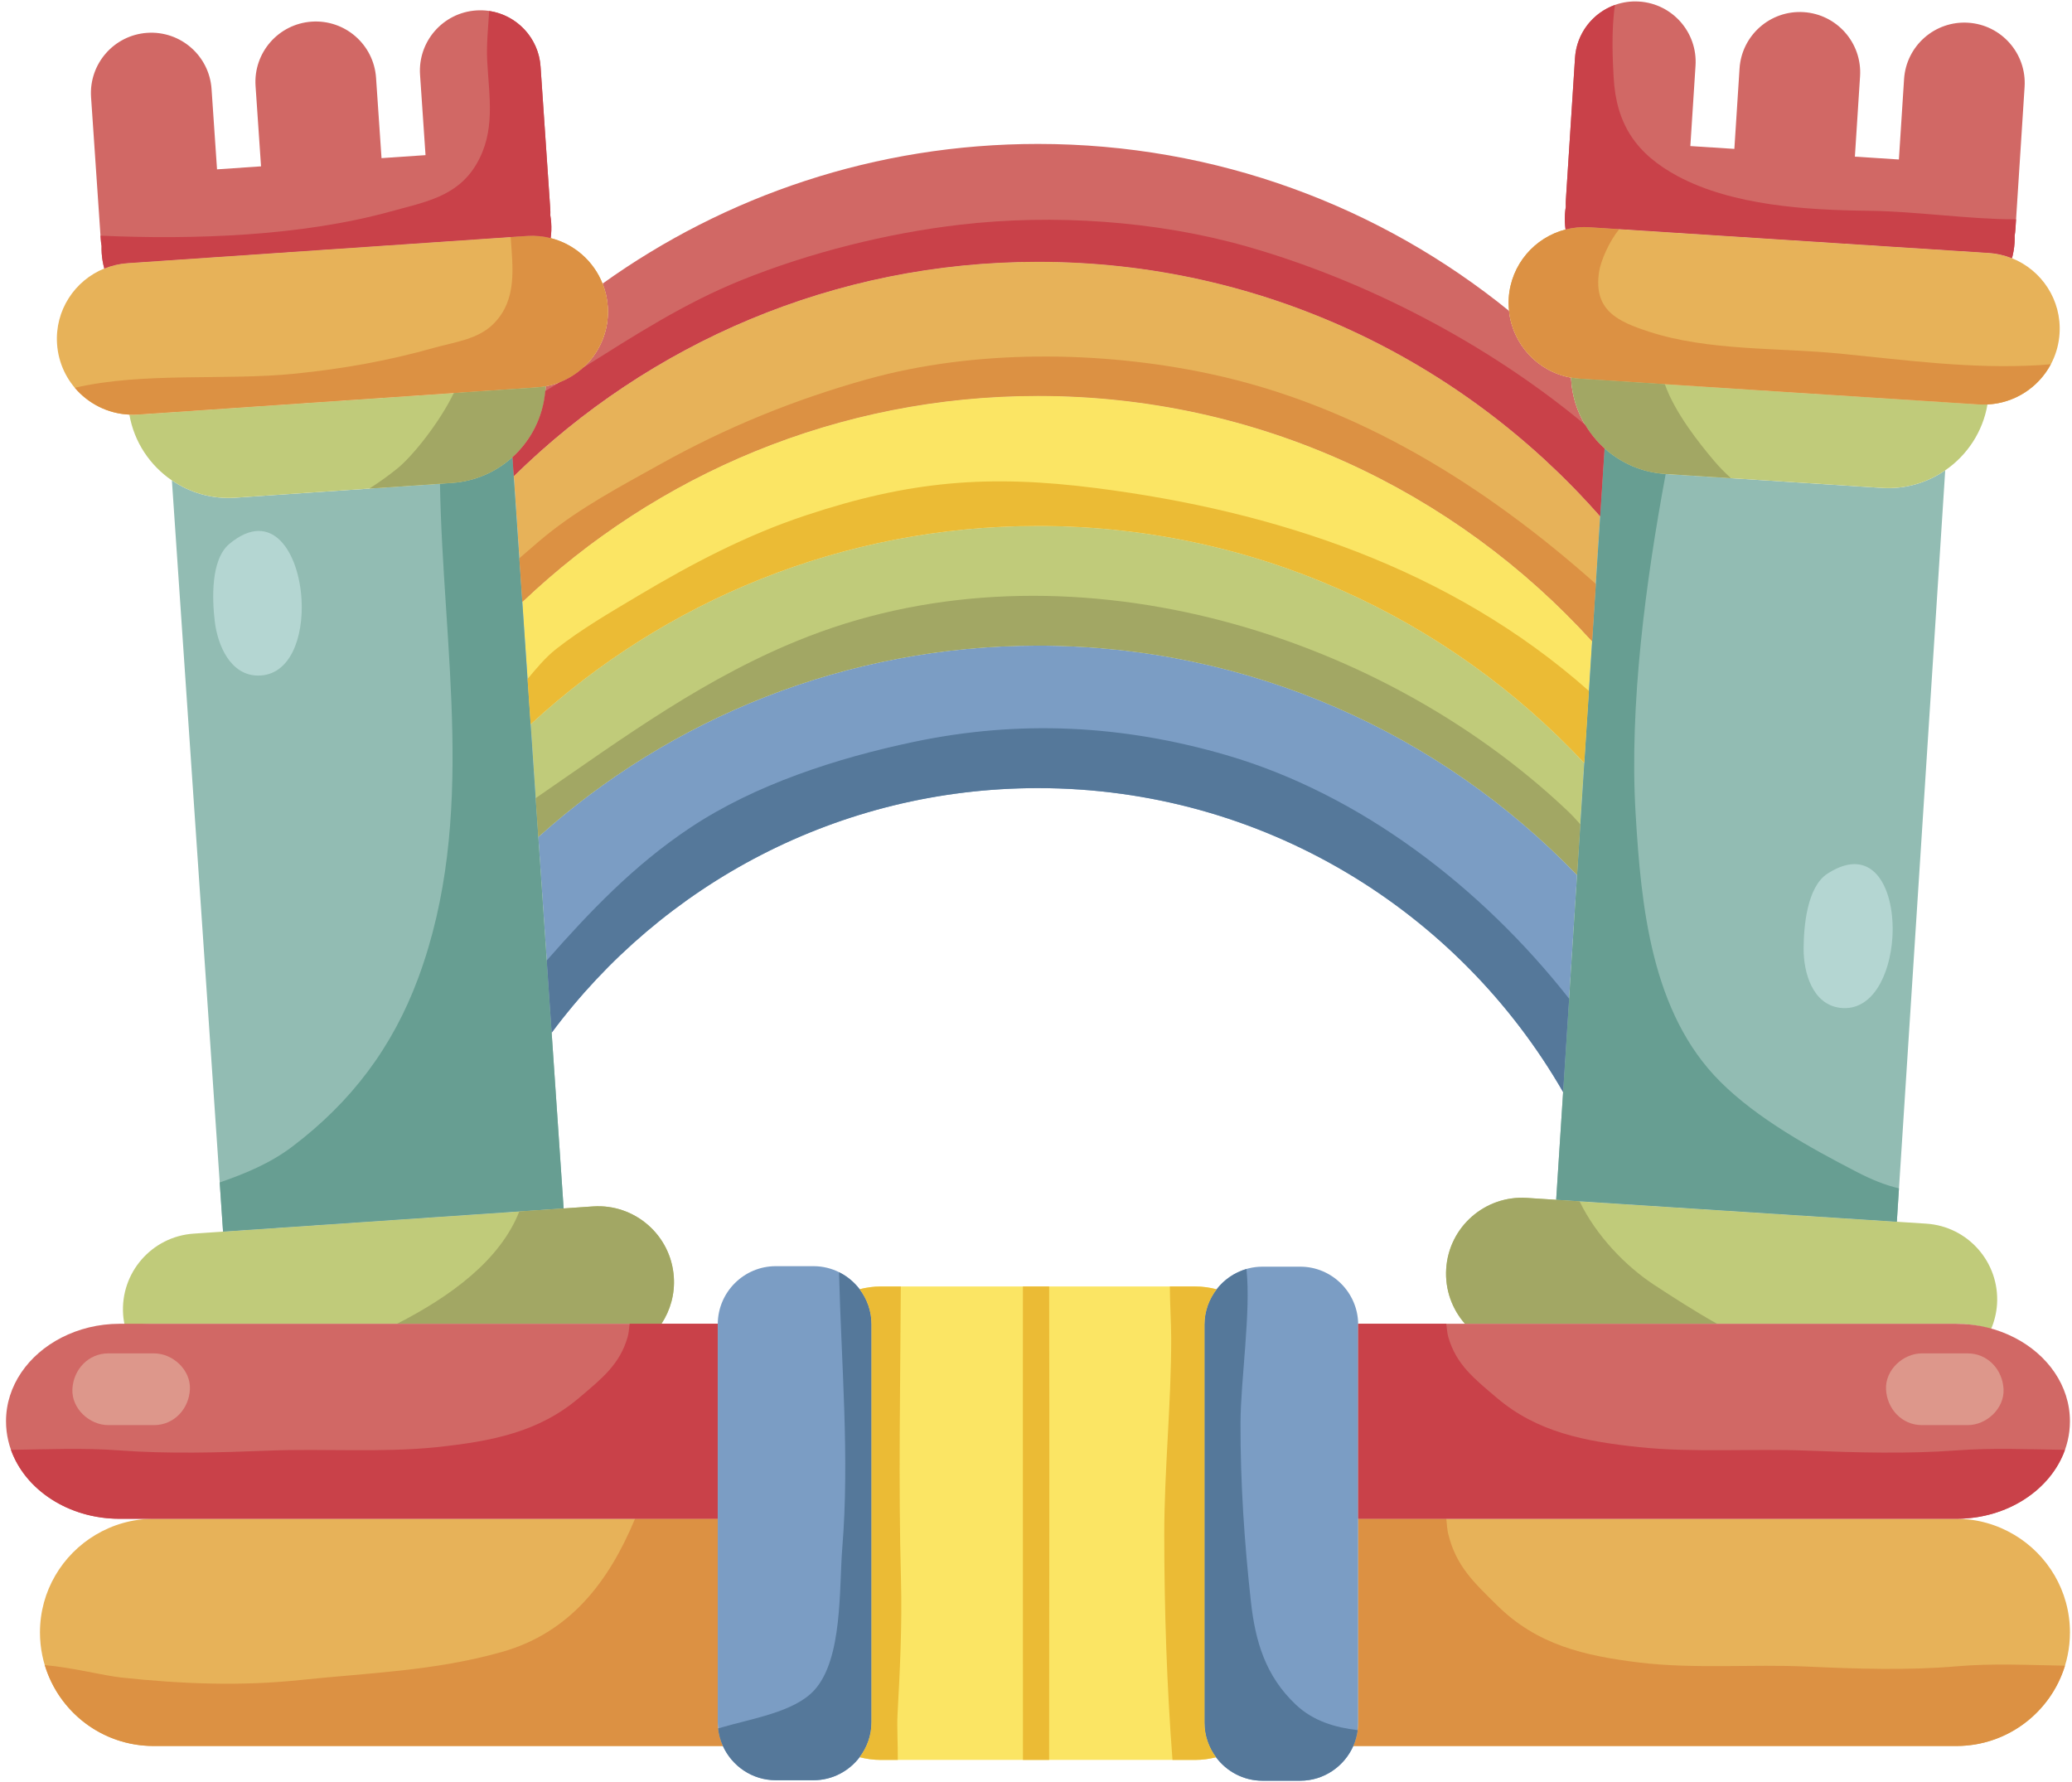 <svg width="257" height="221" viewBox="0 0 257 221" fill="none" xmlns="http://www.w3.org/2000/svg">
<path d="M67.68 47.908C67.556 51.37 66 54.504 63.562 56.708L63.723 59.061C80.468 42.615 103.42 32.467 128.745 32.467C156.535 32.467 181.469 44.685 198.477 64.04L199.019 55.62C196.573 53.426 195.006 50.297 194.869 46.836C190.732 46.101 187.604 42.696 187.173 38.557C171.22 25.613 150.89 17.852 128.744 17.852C108.596 17.852 89.95 24.274 74.736 35.181C75.086 36.065 75.311 37.015 75.379 38.015C75.709 42.842 72.333 47.064 67.68 47.908Z" fill="#D16865"/>
<path d="M197.482 79.554L198.481 64.038C181.472 44.684 156.539 32.465 128.749 32.465C103.423 32.465 80.472 42.613 63.727 59.06L64.79 74.667C81.436 58.828 103.957 49.107 128.749 49.107C155.997 49.107 180.504 60.851 197.482 79.554Z" fill="#E7B259"/>
<path d="M196.507 94.632L197.478 79.552C180.499 60.85 155.994 49.105 128.744 49.105C103.953 49.105 81.432 58.827 64.785 74.666L65.818 89.828C82.359 74.561 104.46 65.229 128.744 65.229C155.481 65.229 179.572 76.54 196.507 94.632Z" fill="#FBE564"/>
<path d="M195.611 108.532L196.506 94.633C179.571 76.541 155.479 65.231 128.743 65.231C104.458 65.231 82.356 74.562 65.816 89.829L66.768 103.806C83.201 89.053 104.921 80.075 128.743 80.075C155.011 80.075 178.727 90.992 195.611 108.532Z" fill="#C0CB7A"/>
<path d="M128.745 97.749C156.605 97.749 180.905 112.924 193.879 135.448L195.612 108.534C178.729 90.994 155.012 80.078 128.744 80.078C104.923 80.078 83.202 89.057 66.769 103.809L68.423 128.088C82.118 109.677 104.038 97.749 128.745 97.749Z" fill="#7B9DC4"/>
<path d="M69.91 149.878L68.425 128.086L66.772 103.808L65.82 89.831L64.787 74.668L63.724 59.061L63.564 56.707C61.559 58.519 58.96 59.704 56.055 59.901L29.193 61.731C26.288 61.929 23.552 61.108 21.32 59.584L27.667 152.754L69.91 149.878Z" fill="#92BCB3"/>
<path d="M29.193 61.73L56.055 59.901C58.96 59.703 61.559 58.518 63.564 56.706C66.001 54.502 67.557 51.368 67.681 47.906C67.337 47.968 66.988 48.017 66.631 48.041L17.105 51.414C16.749 51.438 16.396 51.438 16.047 51.423C16.638 54.836 18.605 57.731 21.319 59.583C23.552 61.107 26.287 61.928 29.193 61.73Z" fill="#C0CB7A"/>
<path d="M15.824 32.635L65.349 29.262C66.37 29.192 67.361 29.294 68.301 29.532C68.386 28.908 68.41 28.267 68.365 27.615C68.345 27.31 68.306 27.009 68.257 26.713C68.268 26.445 68.266 26.174 68.248 25.9L67.046 8.259C66.765 4.132 63.191 1.014 59.065 1.295C54.938 1.576 51.82 5.15 52.101 9.276L52.78 19.242L47.322 19.614L46.643 9.648C46.362 5.521 42.789 2.403 38.662 2.684C34.535 2.966 31.417 6.539 31.698 10.666L32.377 20.632L26.919 21.004L26.24 11.038C25.959 6.911 22.385 3.793 18.259 4.074C14.132 4.355 11.014 7.929 11.295 12.055L12.497 29.697C12.515 29.971 12.551 30.24 12.597 30.504C12.589 30.804 12.593 31.107 12.613 31.412C12.658 32.064 12.768 32.696 12.936 33.302C13.836 32.939 14.804 32.704 15.824 32.635Z" fill="#D16865"/>
<path d="M17.108 51.413L66.633 48.04C66.99 48.016 67.34 47.968 67.683 47.905C72.336 47.061 75.712 42.839 75.383 38.011C75.315 37.011 75.091 36.061 74.74 35.177C73.629 32.377 71.224 30.269 68.305 29.53C67.365 29.292 66.374 29.19 65.353 29.26L15.828 32.633C14.807 32.702 13.839 32.937 12.94 33.301C9.269 34.786 6.793 38.497 7.077 42.663C7.406 47.493 11.323 51.217 16.048 51.423C16.399 51.437 16.751 51.438 17.108 51.413Z" fill="#E7B259"/>
<path d="M82.041 164.19C83.136 162.531 83.724 160.519 83.578 158.382C83.225 153.196 78.734 149.278 73.548 149.631L69.907 149.88L27.664 152.757L24.023 153.006C18.837 153.359 14.919 157.849 15.272 163.036C15.31 163.591 15.405 164.128 15.533 164.65C16.657 164.361 17.83 164.191 19.045 164.191L82.041 164.19Z" fill="#C0CB7A"/>
<path d="M233.408 60.514L206.539 58.784C203.633 58.597 201.03 57.421 199.019 55.617L198.477 64.037L197.478 79.553L196.508 94.632L195.613 108.531L193.88 135.445L193.02 148.811L235.274 151.532L241.275 58.338C239.046 59.869 236.315 60.701 233.408 60.514Z" fill="#92BCB3"/>
<path d="M245.459 50.153L195.922 46.963C195.565 46.94 195.215 46.893 194.871 46.832C195.008 50.293 196.576 53.422 199.021 55.616C201.033 57.421 203.635 58.596 206.542 58.783L233.41 60.513C236.317 60.7 239.049 59.868 241.275 58.336C243.982 56.474 245.937 53.572 246.517 50.157C246.169 50.175 245.816 50.176 245.459 50.153Z" fill="#C0CB7A"/>
<path d="M197.13 28.18L246.667 31.37C247.687 31.436 248.656 31.668 249.557 32.028C249.723 31.421 249.831 30.789 249.874 30.137C249.893 29.831 249.896 29.528 249.886 29.228C249.932 28.964 249.966 28.695 249.984 28.421L251.12 10.775C251.386 6.647 248.255 3.085 244.127 2.819C239.999 2.553 236.437 5.685 236.171 9.812L235.529 19.781L230.07 19.43L230.712 9.461C230.978 5.333 227.847 1.771 223.719 1.505C219.591 1.239 216.03 4.371 215.764 8.498L215.121 18.467L209.662 18.116L210.304 8.147C210.57 4.019 207.439 0.458 203.311 0.192C199.184 -0.074 195.622 3.057 195.356 7.185L194.22 24.83C194.202 25.104 194.202 25.376 194.214 25.644C194.166 25.941 194.129 26.24 194.109 26.545C194.068 27.197 194.093 27.839 194.181 28.462C195.118 28.22 196.109 28.115 197.13 28.18Z" fill="#D16865"/>
<path d="M194.872 46.837C195.217 46.898 195.566 46.945 195.923 46.968L245.46 50.158C245.817 50.181 246.169 50.179 246.519 50.163C251.242 49.941 255.147 46.201 255.457 41.37C255.726 37.204 253.237 33.501 249.559 32.031C248.659 31.671 247.689 31.44 246.669 31.373L197.132 28.183C196.112 28.117 195.121 28.223 194.181 28.464C190.346 29.451 187.403 32.805 187.134 36.971C187.099 37.511 187.121 38.04 187.175 38.559C187.608 42.697 190.736 46.102 194.872 46.837Z" fill="#E7B259"/>
<path d="M193.018 148.813L189.376 148.578C184.189 148.245 179.713 152.178 179.379 157.366C179.212 159.961 180.115 162.38 181.707 164.19H242.655C244.155 164.19 245.598 164.429 246.953 164.863C247.364 163.904 247.63 162.866 247.702 161.765C248.035 156.578 244.101 152.103 238.914 151.768L235.272 151.534L193.018 148.813Z" fill="#C0CB7A"/>
<path d="M89.025 188.375H19.047C16.411 188.375 13.953 189.112 11.843 190.372C7.725 192.831 4.957 197.32 4.957 202.465C4.957 210.246 11.265 216.554 19.046 216.554H89.664C89.256 215.655 89.024 214.661 89.024 213.614L89.025 188.375Z" fill="#E7B259"/>
<path d="M168.467 188.375V213.673C168.467 214.697 168.246 215.671 167.855 216.554H242.657C250.438 216.554 256.746 210.246 256.746 202.465C256.746 197.32 253.978 192.831 249.86 190.372C247.75 189.112 245.292 188.375 242.656 188.375H168.467Z" fill="#E7B259"/>
<path d="M149.399 213.67V164.291C149.399 162.644 149.966 161.127 150.906 159.911C150.057 159.692 149.172 159.562 148.257 159.562H109.233C108.331 159.562 107.459 159.688 106.621 159.901C107.539 161.109 108.092 162.608 108.092 164.232V213.612C108.092 215.236 107.539 216.735 106.621 217.942C107.459 218.156 108.331 218.281 109.233 218.281H148.257C149.146 218.281 150.006 218.159 150.832 217.952C149.937 216.752 149.399 215.272 149.399 213.67Z" fill="#FBE564"/>
<path d="M108.095 213.611V164.231C108.095 162.606 107.542 161.108 106.624 159.9C105.308 158.17 103.236 157.043 100.908 157.043H96.215C92.277 157.043 89.055 160.253 89.03 164.185C89.03 164.201 89.027 164.216 89.027 164.231V188.371V213.611C89.027 214.658 89.26 215.651 89.667 216.551C90.797 219.047 93.309 220.797 96.215 220.797H100.908C103.236 220.797 105.308 219.67 106.624 217.94C107.541 216.733 108.095 215.235 108.095 213.611Z" fill="#7B9DC4"/>
<path d="M168.465 188.374V164.292C168.465 164.258 168.46 164.224 168.459 164.189C168.403 160.284 165.196 157.105 161.278 157.105H156.585C154.279 157.105 152.223 158.211 150.905 159.914C149.965 161.129 149.398 162.647 149.398 164.293V213.673C149.398 215.276 149.937 216.755 150.832 217.955C152.146 219.712 154.236 220.861 156.585 220.861H161.278C164.207 220.861 166.737 219.083 167.854 216.555C168.244 215.671 168.465 214.698 168.465 213.674V188.374Z" fill="#7B9DC4"/>
<path d="M235.538 147.392C233.774 146.979 232.093 146.281 230.296 145.35C224.513 142.356 218.003 138.775 213.378 134.165C204.807 125.624 203.551 112.372 202.87 100.871C202.075 87.467 204.129 72.094 206.603 58.788L206.539 58.784C203.633 58.597 201.03 57.421 199.019 55.617L198.477 64.037L197.478 79.553L196.508 94.632L195.613 108.531L193.88 135.445L193.02 148.811L235.274 151.532L235.538 147.392Z" fill="#679E92"/>
<path d="M27.665 152.756L69.909 149.878L68.424 128.086L66.77 103.808L65.819 89.831L64.786 74.668L63.723 59.061L63.563 56.707C61.558 58.519 58.959 59.704 56.054 59.901L54.574 60.002C54.912 80.426 59.213 101.478 51.882 121.289C48.696 129.898 43.569 136.681 36.252 142.215C33.502 144.295 30.408 145.565 27.25 146.659L27.665 152.756Z" fill="#679E92"/>
<path d="M74.738 35.177C73.627 32.377 71.222 30.269 68.303 29.53C67.363 29.292 66.372 29.19 65.352 29.26L63.341 29.397C63.601 33.219 64.169 37.155 61.248 40.128C59.317 42.093 56.416 42.417 53.883 43.128C48.072 44.761 42.595 45.732 36.632 46.342C27.943 47.232 17.808 46.109 9.281 48.097C10.935 50.047 13.358 51.306 16.047 51.423C16.395 51.438 16.748 51.438 17.105 51.414L66.631 48.041C66.987 48.017 67.337 47.968 67.68 47.906C72.334 47.062 75.71 42.84 75.381 38.011C75.314 37.011 75.089 36.061 74.738 35.177Z" fill="#DC9143"/>
<path d="M254.374 45.171C253.894 45.212 253.392 45.262 252.882 45.292C244.474 45.781 236.53 44.679 228.234 43.859C220.538 43.101 211.922 43.55 204.521 41.135C200.64 39.869 197.651 38.496 198.331 33.777C198.545 32.297 199.656 29.854 200.841 28.422L197.132 28.183C196.112 28.117 195.121 28.223 194.181 28.464C190.346 29.451 187.403 32.805 187.134 36.971C187.099 37.511 187.121 38.04 187.175 38.559C187.605 42.698 190.734 46.103 194.871 46.838C195.215 46.899 195.564 46.946 195.921 46.969L245.458 50.159C245.815 50.182 246.167 50.18 246.517 50.164C249.897 50.004 252.848 48.041 254.374 45.171Z" fill="#DC9143"/>
<path d="M89.024 213.614V188.375H78.765C75.544 196.109 70.746 202.5 62.224 204.899C53.813 207.267 45.811 207.47 37.196 208.377C29.837 209.152 22.458 208.858 15.059 208.064C12.828 207.825 9.038 206.827 5.555 206.522C7.297 212.324 12.675 216.554 19.045 216.554H89.663C89.256 215.655 89.024 214.661 89.024 213.614Z" fill="#DC9143"/>
<path d="M242.699 206.671C236.708 207.194 230.227 206.987 224.183 206.706C217.351 206.388 210.064 207.03 203.313 206.2C196.499 205.363 190.669 204.026 185.685 199.102C182.847 196.296 180.609 194.254 179.637 190.274C179.511 189.757 179.456 189.07 179.392 188.375H168.467V213.673C168.467 214.697 168.246 215.671 167.855 216.554H242.657C249.001 216.554 254.364 212.359 256.129 206.593C251.64 206.519 247.129 206.284 242.699 206.671Z" fill="#DC9143"/>
<path d="M249.557 32.028C249.723 31.421 249.831 30.789 249.874 30.137C249.893 29.832 249.896 29.528 249.886 29.228C249.932 28.964 249.966 28.696 249.984 28.421L250.062 27.207C243.916 27.19 237.782 26.21 231.672 26.141C224.102 26.055 214.911 25.493 208.125 21.867C202.979 19.117 200.451 15.435 200.144 9.549C200.049 7.731 199.823 3.89 200.311 0.613C197.582 1.589 195.554 4.109 195.356 7.185L194.22 24.83C194.202 25.104 194.202 25.376 194.214 25.644C194.166 25.941 194.129 26.24 194.109 26.545C194.068 27.198 194.093 27.839 194.181 28.462C195.12 28.221 196.11 28.116 197.131 28.181L246.669 31.371C247.687 31.436 248.657 31.668 249.557 32.028Z" fill="#C94149"/>
<path d="M68.261 26.715C68.272 26.447 68.27 26.175 68.252 25.901L67.05 8.26C66.806 4.682 64.087 1.867 60.679 1.363C60.545 3.45 60.323 5.563 60.432 7.594C60.672 12.045 61.493 16.268 59.099 20.349C56.717 24.41 52.696 25.055 48.472 26.224C37.385 29.293 23.947 29.745 12.469 29.23L12.501 29.7C12.52 29.974 12.555 30.244 12.601 30.508C12.593 30.808 12.597 31.11 12.617 31.415C12.662 32.067 12.772 32.7 12.94 33.306C13.84 32.942 14.807 32.708 15.828 32.637L65.353 29.264C66.374 29.195 67.365 29.296 68.305 29.535C68.39 28.911 68.414 28.27 68.369 27.617C68.348 27.311 68.31 27.011 68.261 26.715Z" fill="#C94149"/>
<path d="M56.283 48.746C54.59 52.285 51.252 56.495 49.333 58.065C48.277 58.929 47.09 59.783 45.809 60.599L56.054 59.901C58.959 59.703 61.558 58.518 63.563 56.706C66 54.502 67.556 51.368 67.68 47.906C67.336 47.968 66.987 48.017 66.63 48.041L56.283 48.746Z" fill="#A2A764"/>
<path d="M194.871 46.832C195.008 50.293 196.576 53.422 199.021 55.616C201.033 57.421 203.635 58.596 206.542 58.783L214.695 59.307C213.929 58.611 213.208 57.875 212.553 57.095C210.879 55.099 207.764 51.26 206.495 47.643L195.922 46.963C195.565 46.94 195.215 46.892 194.871 46.832Z" fill="#A2A764"/>
<path d="M82.042 164.19C83.136 162.531 83.724 160.519 83.578 158.382C83.225 153.196 78.734 149.278 73.548 149.631L69.908 149.88L64.414 150.254C62.011 156.338 55.874 160.798 49.242 164.19H82.042Z" fill="#A2A764"/>
<path d="M205.231 159.399C201.62 157.041 197.99 153.266 195.92 148.996L193.018 148.809L189.376 148.574C184.189 148.241 179.713 152.175 179.379 157.362C179.212 159.957 180.115 162.376 181.707 164.186H212.972C210.092 162.567 207.41 160.821 205.231 159.399Z" fill="#A2A764"/>
<path d="M104.068 157.793C104.35 169.18 105.39 180.779 104.472 192C104.067 196.955 104.549 205.728 101.015 209.617C98.518 212.365 93.335 213.115 89.066 214.373C89.15 215.142 89.356 215.874 89.664 216.552C90.794 219.049 93.306 220.799 96.212 220.799H100.905C103.233 220.799 105.306 219.672 106.621 217.942C107.539 216.735 108.092 215.237 108.092 213.611V164.232C108.092 162.607 107.539 161.109 106.621 159.901C105.947 159.016 105.073 158.292 104.068 157.793Z" fill="#55789A"/>
<path d="M160.735 211.433C156.941 207.857 155.696 203.53 155.154 198.632C154.348 191.34 153.846 183.907 153.866 176.531C153.88 171.067 155.182 162.753 154.602 157.398C153.12 157.83 151.829 158.719 150.905 159.913C149.965 161.128 149.398 162.646 149.398 164.293V213.672C149.398 215.275 149.937 216.755 150.832 217.954C152.146 219.712 154.236 220.86 156.585 220.86H161.278C164.207 220.86 166.737 219.083 167.854 216.555C168.126 215.939 168.308 215.278 168.399 214.589C165.573 214.254 162.888 213.462 160.735 211.433Z" fill="#55789A"/>
<path d="M152.064 93.643C139.31 89.939 126.543 89.231 113.275 92.029C103.822 94.024 93.683 97.29 85.625 102.65C78.632 107.301 73.124 113.092 67.816 119.123L68.427 128.088C82.121 109.678 104.04 97.749 128.747 97.749C156.607 97.749 180.908 112.925 193.882 135.449L194.627 123.87C183.763 110.05 168.718 98.48 152.064 93.643Z" fill="#55789A"/>
<path d="M198.478 64.041L199.02 55.621C198.072 54.771 197.261 53.778 196.609 52.682C184.373 42.498 169.242 34.722 154.618 30.561C143.466 27.389 130.663 26.521 119.053 27.874C110.009 28.928 100.443 31.328 91.951 34.752C84.856 37.612 78.618 41.653 72.319 45.614C71.484 46.373 70.512 46.985 69.438 47.408C68.837 47.779 68.233 48.145 67.627 48.51C67.355 51.732 65.858 54.636 63.562 56.71L63.723 59.064C80.468 42.617 103.42 32.469 128.745 32.469C156.536 32.469 181.469 44.688 198.478 64.041Z" fill="#C94149"/>
<path d="M64.788 74.668C81.435 58.828 103.955 49.107 128.747 49.107C155.997 49.107 180.503 60.851 197.481 79.554L197.94 72.423C184.22 60.23 168.368 50.265 150.009 46.355C136.51 43.479 120.891 43.318 107.569 47.036C98.584 49.544 90.099 52.997 81.929 57.555C76.98 60.316 72.115 62.866 67.683 66.45C66.637 67.296 65.541 68.293 64.418 69.241L64.788 74.668Z" fill="#DC9143"/>
<path d="M109.237 159.562C108.335 159.562 107.463 159.688 106.625 159.901C107.543 161.109 108.095 162.608 108.095 164.232V213.612C108.095 215.236 107.543 216.735 106.625 217.942C107.463 218.156 108.335 218.281 109.237 218.281H111.358C111.371 216.257 111.243 214.177 111.323 212.695C111.624 207.138 111.905 201.519 111.753 195.942C111.421 183.8 111.676 171.709 111.731 159.563H109.237V159.562Z" fill="#EBBB35"/>
<path d="M150.907 159.911C150.057 159.692 149.173 159.562 148.258 159.562H145.102C145.109 161.749 145.267 163.964 145.27 165.992C145.279 174.16 144.407 182.247 144.41 190.405C144.415 199.684 144.723 209.019 145.428 218.28H148.257C149.145 218.28 150.006 218.158 150.832 217.951C149.936 216.752 149.398 215.273 149.398 213.669V164.29C149.4 162.644 149.966 161.126 150.907 159.911Z" fill="#EBBB35"/>
<path d="M126.872 174.123C126.875 184.903 126.877 195.683 126.879 206.462C126.88 210.401 126.881 214.341 126.882 218.28H130.126C130.138 198.836 130.18 179.39 130.131 159.946L130.13 159.562H126.878C126.869 164.416 126.871 169.27 126.872 174.123Z" fill="#EBBB35"/>
<path d="M65.817 89.832C82.358 74.565 104.459 65.233 128.743 65.233C155.48 65.233 179.571 76.543 196.506 94.635L197.082 85.7C179.891 70.46 158.096 63.373 135.989 60.542C122.553 58.822 112.791 59.649 99.913 63.932C92.596 66.365 85.897 69.871 79.208 73.859C75.762 75.913 72.113 78.032 68.98 80.497C67.626 81.562 66.542 82.903 65.434 84.209L65.817 89.832Z" fill="#EBBB35"/>
<path d="M66.77 103.807C83.202 89.054 104.923 80.076 128.744 80.076C155.013 80.076 178.728 90.992 195.612 108.531L196.017 102.243C195.502 101.648 194.956 101.063 194.356 100.497C170.446 77.897 131.923 66.702 100.314 78.916C87.725 83.782 77.363 91.477 66.441 98.994L66.77 103.807Z" fill="#A2A764"/>
<path d="M37.403 74.393C37.081 68.586 33.779 63.019 28.453 67.457C26.109 69.408 26.318 74.366 26.639 77.067C26.989 80.021 28.573 83.786 32.019 83.79C36.025 83.794 37.658 79.018 37.403 74.393Z" fill="#B4D6D2"/>
<path d="M234.72 116.324C235.102 110.521 232.497 104.595 226.673 108.356C224.111 110.01 223.72 114.957 223.711 117.678C223.702 120.651 224.819 124.58 228.239 125.001C232.215 125.489 234.414 120.945 234.72 116.324Z" fill="#B4D6D2"/>
<path d="M249.859 165.901C247.749 164.82 245.291 164.188 242.655 164.188H168.465V172.161V185.899V188.373H242.655C250.436 188.373 256.744 182.959 256.744 176.28C256.745 171.864 253.978 168.012 249.859 165.901Z" fill="#D16865"/>
<path d="M242.697 179.891C236.706 180.34 230.225 180.163 224.181 179.921C217.349 179.647 210.063 180.199 203.311 179.487C196.497 178.769 190.667 177.621 185.684 173.394C182.845 170.987 180.608 169.233 179.635 165.817C179.509 165.373 179.455 164.784 179.391 164.188H168.465V172.161V185.899V188.373H242.655C248.999 188.373 254.362 184.772 256.127 179.823C251.638 179.76 247.127 179.559 242.697 179.891Z" fill="#C94149"/>
<path d="M244.062 167.859H238.381C236.055 167.859 233.826 169.905 233.933 172.307C234.041 174.717 235.888 176.755 238.381 176.755H244.062C246.388 176.755 248.618 174.709 248.51 172.307C248.402 169.897 246.556 167.859 244.062 167.859Z" fill="#DD978B"/>
<path d="M7.631 165.901C9.742 164.82 12.199 164.188 14.835 164.188H89.025V172.161V185.899V188.373H14.835C7.054 188.373 0.746 182.959 0.746 176.28C0.745 171.864 3.513 168.012 7.631 165.901Z" fill="#D16865"/>
<path d="M14.79 179.891C20.781 180.34 27.263 180.163 33.306 179.921C40.138 179.647 47.425 180.199 54.175 179.487C60.99 178.769 66.82 177.621 71.803 173.394C74.642 170.987 76.879 169.233 77.852 165.817C77.978 165.373 78.032 164.784 78.096 164.188H89.021V172.161V185.899V188.373H14.831C8.487 188.373 3.124 184.772 1.359 179.823C5.849 179.76 10.361 179.559 14.79 179.891Z" fill="#C94149"/>
<path d="M13.428 167.859H19.109C21.435 167.859 23.665 169.905 23.557 172.307C23.449 174.717 21.603 176.755 19.109 176.755H13.428C11.102 176.755 8.873 174.709 8.98 172.307C9.089 169.897 10.935 167.859 13.428 167.859Z" fill="#DD978B"/>
</svg>
